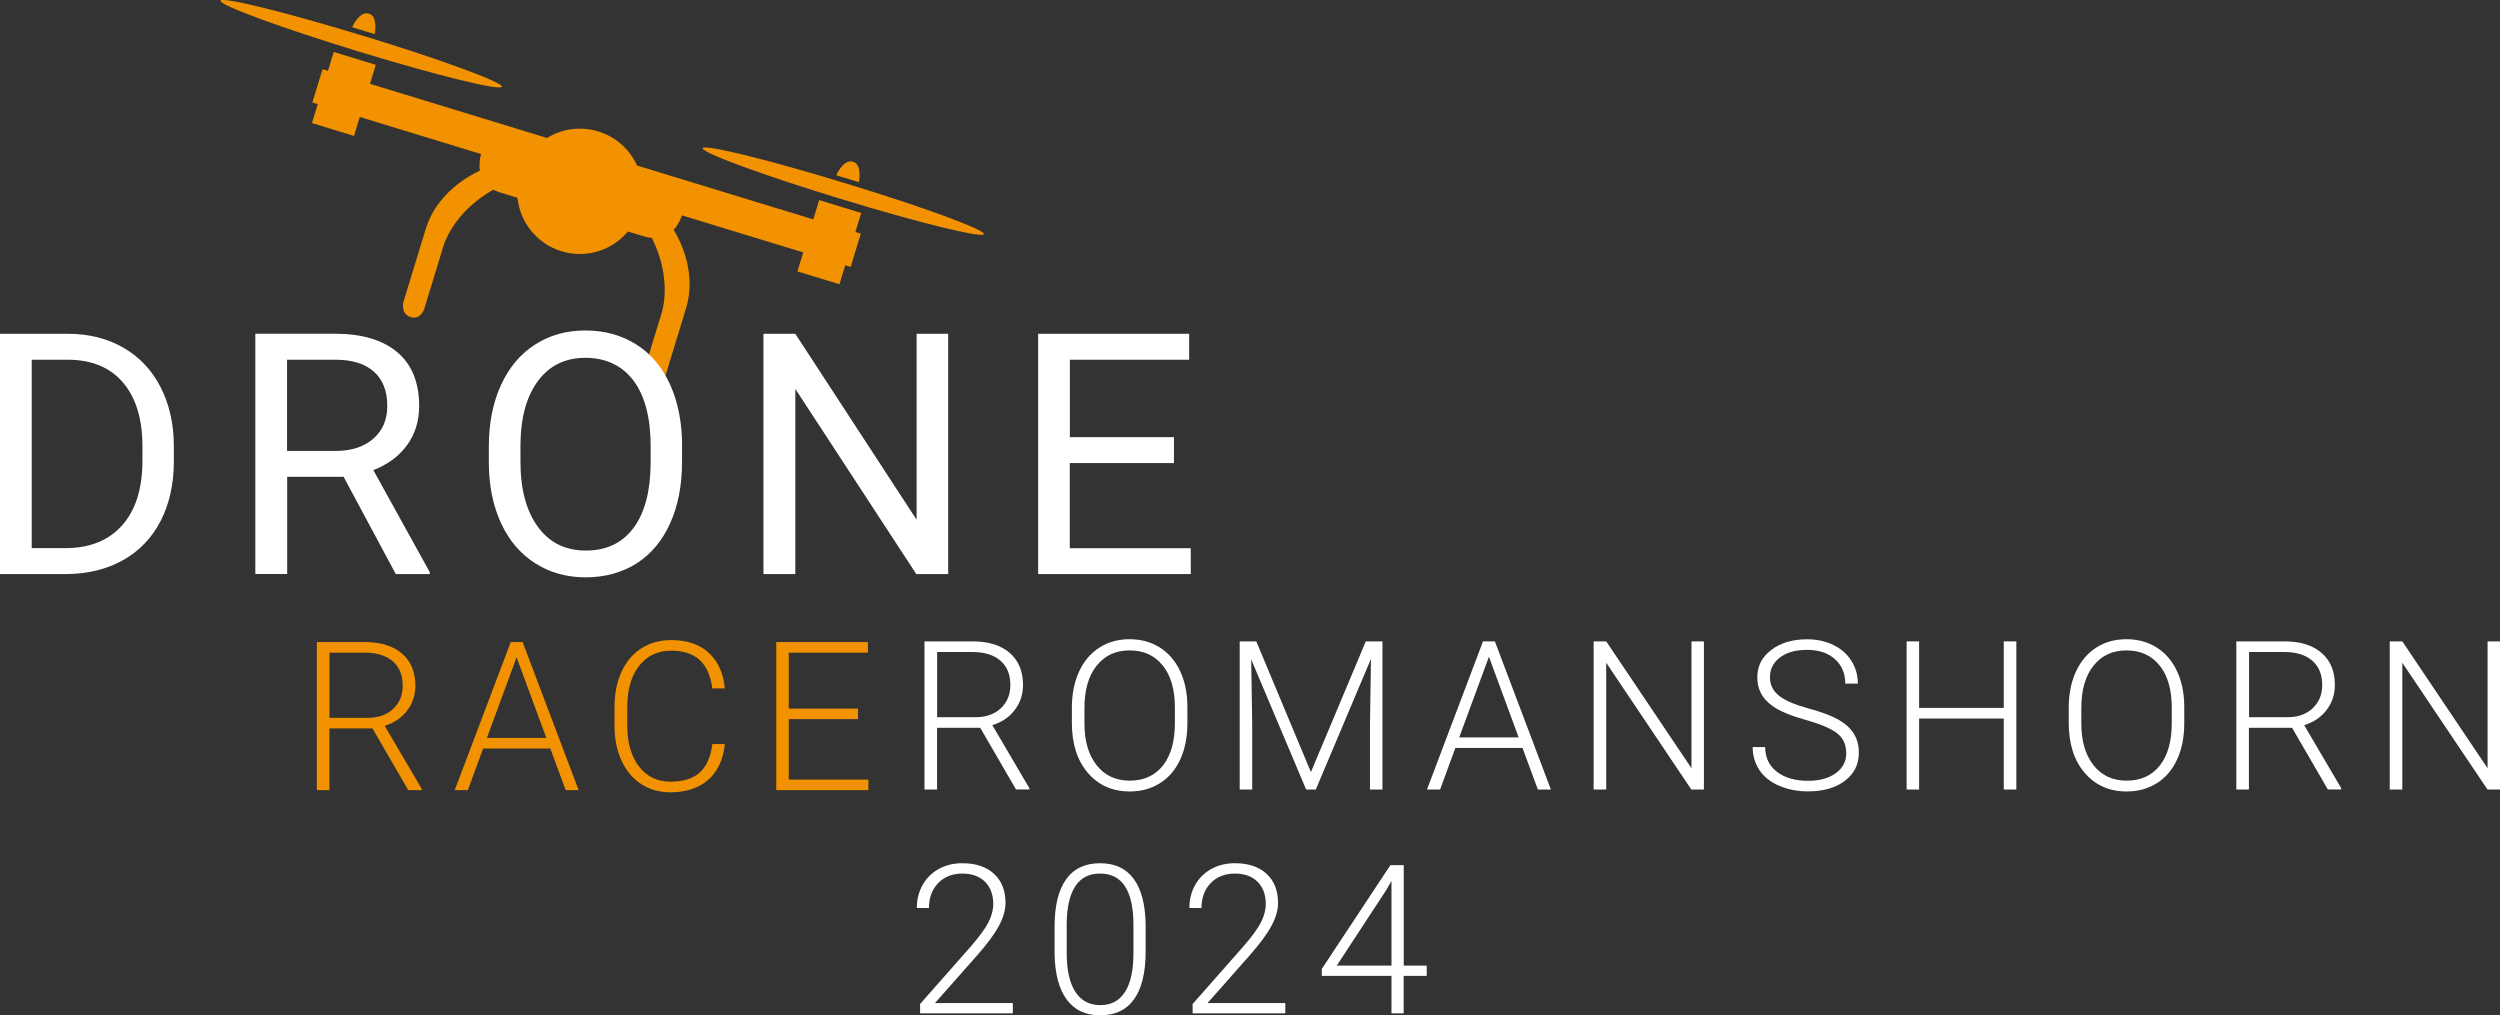 <?xml version="1.0" encoding="UTF-8"?>
<svg id="Ebene_1" data-name="Ebene 1" xmlns="http://www.w3.org/2000/svg" viewBox="0 0 323.99 131.58">
  <rect x="0" y="0" width="323.99" height="131.58" fill="#333333" stroke="none"/>
  <defs>
    <style>
      .cls-1 {
        fill: #f39200;
      }

      .cls-1, .cls-2 {
        stroke-width: 0px;
      }

      .cls-2 {
        fill: #fff;
      }
    </style>
  </defs>
  <g>
    <path class="cls-1" d="M45.64,3.53l2.92.89s.46-2.28-.73-2.65c-1.28-.39-2.19,1.75-2.19,1.75M65.04,11.24c.17-.56-7.85-3.51-17.92-6.58C37.04,1.58,28.74-.47,28.57.09c-.17.56,7.85,3.51,17.92,6.59,10.07,3.08,18.37,5.12,18.54,4.56M105.42,28.44l-22.86-6.99c-.93-2.05-2.7-3.71-5.03-4.42-2.32-.71-4.72-.33-6.64.85l-22.94-7.02.75-2.46-5.45-1.67-.75,2.46-.7-.22-1.32,4.31.7.21-.75,2.46,5.45,1.67.75-2.46,15.71,4.8c-.15.57-.27,1.36-.15,2.15-1.68.79-5.64,3.06-7.02,7.57-1.77,5.8-2.9,9.49-2.9,9.49,0,0-.37,1.52.95,1.92,1.32.4,1.77-1.09,1.77-1.09l2.47-8.08s1.15-4.35,6.48-7.34c.27.15.58.28.93.38.74.23,1.48.45,2.19.67.33,3.15,2.49,5.95,5.71,6.93s6.58-.13,8.61-2.56c.69.21,1.4.43,2.11.64.35.11.68.17.99.2,2.74,5.47,1.27,9.71,1.27,9.71l-2.47,8.08s-.46,1.49.86,1.9,1.86-1.06,1.86-1.06c0,0,1.13-3.69,2.9-9.49,1.38-4.52-.63-8.61-1.59-10.2.54-.59.88-1.31,1.07-1.87l15.71,4.8-.75,2.46,5.45,1.67.75-2.46.7.21,1.32-4.31-.7-.22.75-2.46-5.45-1.67-.75,2.46v.05ZM108.39,22.72l2.92.89s.46-2.28-.74-2.65c-1.28-.39-2.19,1.75-2.19,1.75M127.51,30.34c.17-.56-7.85-3.51-17.92-6.58-10.07-3.08-18.37-5.12-18.54-4.56-.17.56,7.85,3.51,17.92,6.58,10.07,3.08,18.37,5.12,18.54,4.56"/>
    <path class="cls-1" d="M111.2,91.83h-8.98v-7.25h10.26v-1.37h-11.88v19.19h11.94v-1.37h-10.32v-7.83h8.98v-1.37h0ZM92.32,96.42c-.2,1.63-.73,2.85-1.6,3.66-.86.81-2.14,1.22-3.84,1.22s-3.07-.66-4.08-1.98-1.51-3.09-1.51-5.3v-2.35c0-2.3.52-4.09,1.55-5.4,1.03-1.3,2.42-1.95,4.16-1.95,3.14,0,4.91,1.63,5.31,4.89h1.63c-.19-1.96-.88-3.49-2.08-4.6-1.19-1.11-2.82-1.66-4.87-1.66-1.46,0-2.75.36-3.87,1.07-1.12.72-1.98,1.73-2.58,3.05s-.9,2.83-.9,4.54v2.49c0,1.68.31,3.17.91,4.48.6,1.3,1.44,2.31,2.54,3.03,1.09.71,2.35,1.07,3.78,1.07,2.04,0,3.67-.54,4.9-1.61s1.95-2.62,2.17-4.64h-1.63.01ZM66.95,85.18l3.85,10.45h-7.7l3.85-10.45ZM73.3,102.4h1.69l-7.26-19.19h-1.54l-7.26,19.19h1.7l1.98-5.39h8.71l1.99,5.39h0ZM42.7,84.58h4.57c1.56,0,2.76.37,3.63,1.12.86.75,1.29,1.8,1.29,3.16,0,1.23-.41,2.24-1.24,3.01-.83.78-1.92,1.16-3.28,1.16h-4.97v-8.45h0ZM52.92,102.4h1.73v-.17l-4.8-8.17c1.21-.36,2.18-1.01,2.9-1.95.72-.94,1.08-2.02,1.08-3.25,0-1.78-.58-3.17-1.73-4.16-1.15-.99-2.75-1.49-4.8-1.49h-6.24v19.19h1.63v-8h5.58l4.64,8h0Z"/>
    <path class="cls-2" d="M152.15,56.65h-13.5v-10.03h15.46v-3.36h-19.57v31.14h19.78v-3.36h-15.68v-11.03h13.5v-3.36h0ZM122.87,43.26h-4.08v24.1l-15.72-24.1h-4.13v31.14h4.13v-24l15.68,24h4.13v-31.14h0ZM84.32,60.14c-.04,3.61-.79,6.38-2.24,8.31s-3.51,2.9-6.16,2.9-4.71-1.02-6.21-3.07-2.26-4.86-2.26-8.44v-2.29c.04-3.51.81-6.25,2.3-8.22,1.49-1.98,3.53-2.96,6.13-2.96s4.74.99,6.22,2.96c1.48,1.97,2.22,4.81,2.22,8.5v2.31ZM88.4,57.87c0-3.04-.51-5.7-1.54-7.99s-2.49-4.03-4.4-5.24c-1.9-1.2-4.1-1.81-6.6-1.81s-4.63.61-6.53,1.83-3.38,2.98-4.42,5.27-1.56,4.94-1.56,7.93v2.25c.03,2.94.57,5.52,1.61,7.75,1.05,2.23,2.52,3.95,4.42,5.15,1.9,1.2,4.07,1.81,6.52,1.81s4.71-.6,6.59-1.8c1.88-1.2,3.34-2.93,4.36-5.21,1.03-2.27,1.54-4.94,1.54-7.99v-1.97.02ZM37.21,46.62h6.29c2.17,0,3.83.53,4.97,1.56,1.15,1.03,1.72,2.51,1.72,4.43,0,1.77-.6,3.19-1.81,4.24s-2.83,1.59-4.87,1.59h-6.31v-11.83h0ZM51.28,74.4h4.41v-.26l-7.31-13.22c1.87-.71,3.32-1.79,4.37-3.23s1.57-3.13,1.57-5.07c0-3.05-.94-5.38-2.83-6.97-1.89-1.6-4.59-2.4-8.09-2.4h-10.31v31.14h4.13v-12.6h7.31l6.76,12.6h-.01ZM8.9,46.62c3.05.03,5.41,1.02,7.07,2.99,1.66,1.96,2.49,4.71,2.49,8.25v1.82c0,3.64-.88,6.44-2.64,8.41-1.76,1.97-4.22,2.95-7.39,2.95h-4.32v-24.42s4.79,0,4.79,0ZM8.62,74.4c2.79-.03,5.24-.63,7.35-1.82,2.1-1.18,3.72-2.88,4.86-5.09,1.13-2.21,1.7-4.78,1.7-7.72v-1.99c-.01-2.87-.59-5.4-1.72-7.61s-2.74-3.91-4.82-5.11-4.48-1.8-7.19-1.8H0v31.14h8.62Z"/>
  </g>
  <g>
    <path class="cls-2" d="M127.02,94.32h-5.58v8h-1.63v-19.2h6.24c2.05,0,3.65.5,4.8,1.49s1.73,2.38,1.73,4.16c0,1.23-.36,2.31-1.08,3.25s-1.69,1.59-2.9,1.95l4.8,8.17v.17h-1.73l-4.64-8h-.01ZM121.45,92.95h4.97c1.36,0,2.46-.39,3.28-1.16.83-.78,1.24-1.78,1.24-3.01,0-1.36-.43-2.41-1.29-3.16s-2.07-1.12-3.63-1.12h-4.57v8.45h0Z"/>
    <path class="cls-2" d="M153.88,93.76c0,1.77-.31,3.32-.92,4.65-.61,1.34-1.48,2.36-2.62,3.08s-2.44,1.08-3.93,1.08c-2.24,0-4.05-.8-5.43-2.41-1.38-1.6-2.07-3.77-2.07-6.49v-1.98c0-1.75.31-3.3.93-4.65s1.5-2.39,2.63-3.11c1.13-.73,2.44-1.09,3.92-1.09s2.78.36,3.91,1.07,2,1.72,2.62,3.02.94,2.81.96,4.52v2.31ZM152.26,91.68c0-2.31-.52-4.12-1.57-5.43s-2.48-1.96-4.3-1.96-3.21.66-4.26,1.97c-1.06,1.31-1.59,3.15-1.59,5.5v2c0,2.28.53,4.08,1.58,5.41,1.05,1.33,2.49,2,4.3,2s3.27-.66,4.3-1.97,1.54-3.14,1.54-5.49v-2.03Z"/>
    <path class="cls-2" d="M162.81,83.12l7.08,16.94,7.11-16.94h2.16v19.2h-1.62v-8.36l.13-8.57-7.15,16.93h-1.25l-7.12-16.86.13,8.45v8.41h-1.62v-19.2h2.15,0Z"/>
    <path class="cls-2" d="M197.32,96.93h-8.71l-1.98,5.39h-1.7l7.26-19.2h1.54l7.26,19.2h-1.69l-1.99-5.39h.01ZM189.11,95.56h7.7l-3.85-10.45-3.85,10.45h0Z"/>
    <path class="cls-2" d="M220.81,102.32h-1.62l-11.03-16.43v16.43h-1.63v-19.2h1.63l11.05,16.44v-16.44h1.61v19.2h-.01Z"/>
    <path class="cls-2" d="M239.26,97.6c0-1.06-.37-1.91-1.12-2.52-.75-.62-2.11-1.21-4.1-1.77s-3.44-1.17-4.35-1.83c-1.3-.93-1.95-2.15-1.95-3.67s.6-2.66,1.81-3.58c1.21-.92,2.75-1.38,4.63-1.38,1.27,0,2.42.25,3.42.74,1.01.49,1.79,1.18,2.34,2.06s.83,1.86.83,2.94h-1.63c0-1.31-.45-2.37-1.34-3.17s-2.1-1.2-3.61-1.2-2.64.33-3.51.98c-.87.66-1.3,1.51-1.3,2.57,0,.98.39,1.77,1.17,2.39s2.04,1.16,3.76,1.63c1.72.47,3.03.96,3.92,1.46.89.51,1.56,1.11,2,1.81.45.7.67,1.53.67,2.49,0,1.51-.6,2.72-1.81,3.64-1.21.91-2.8,1.37-4.78,1.37-1.35,0-2.6-.24-3.72-.72-1.13-.48-1.99-1.16-2.57-2.03-.58-.87-.88-1.87-.88-2.99h1.62c0,1.35.51,2.42,1.52,3.2,1.01.78,2.36,1.17,4.03,1.17,1.49,0,2.69-.33,3.6-.99.91-.66,1.36-1.53,1.36-2.62v.02Z"/>
    <path class="cls-2" d="M261.31,102.32h-1.63v-9.2h-10.97v9.2h-1.62v-19.2h1.62v8.62h10.97v-8.62h1.63v19.2Z"/>
    <path class="cls-2" d="M283.07,93.76c0,1.77-.31,3.32-.92,4.65-.61,1.34-1.48,2.36-2.62,3.08s-2.44,1.08-3.93,1.08c-2.24,0-4.05-.8-5.43-2.41-1.38-1.6-2.07-3.77-2.07-6.49v-1.98c0-1.75.31-3.3.93-4.65s1.5-2.39,2.63-3.11c1.13-.73,2.44-1.09,3.92-1.09s2.78.36,3.91,1.07,2,1.72,2.62,3.02.94,2.81.96,4.52v2.31ZM281.45,91.68c0-2.31-.52-4.12-1.57-5.43s-2.48-1.96-4.3-1.96-3.21.66-4.26,1.97c-1.06,1.31-1.59,3.15-1.59,5.5v2c0,2.28.53,4.08,1.58,5.41,1.05,1.33,2.49,2,4.3,2s3.27-.66,4.3-1.97,1.54-3.14,1.54-5.49v-2.03h0Z"/>
    <path class="cls-2" d="M297.03,94.32h-5.58v8h-1.63v-19.2h6.24c2.05,0,3.65.5,4.8,1.49s1.73,2.38,1.73,4.16c0,1.23-.36,2.31-1.08,3.25s-1.69,1.59-2.9,1.95l4.8,8.17v.17h-1.73l-4.64-8h0ZM291.46,92.95h4.97c1.36,0,2.46-.39,3.28-1.16.83-.78,1.24-1.78,1.24-3.01,0-1.36-.43-2.41-1.29-3.16-.86-.75-2.07-1.12-3.62-1.12h-4.57v8.45h0Z"/>
    <path class="cls-2" d="M323.99,102.32h-1.62l-11.04-16.43v16.43h-1.63v-19.2h1.63l11.05,16.44v-16.44h1.61v19.2h0Z"/>
    <path class="cls-2" d="M131.26,131.32h-12.02v-1.21l6.58-7.46c1.09-1.26,1.85-2.29,2.27-3.11.42-.82.63-1.61.63-2.39,0-1.21-.36-2.17-1.07-2.88s-1.69-1.06-2.94-1.06-2.34.41-3.13,1.24c-.8.83-1.19,1.9-1.19,3.22h-1.57c0-1.08.24-2.07.73-2.95.49-.89,1.18-1.58,2.08-2.09.9-.5,1.93-.76,3.08-.76,1.76,0,3.13.46,4.12,1.38.99.92,1.48,2.18,1.48,3.77,0,.9-.28,1.88-.84,2.94-.56,1.06-1.54,2.39-2.95,3.98l-5.35,6.05h10.09v1.33h0Z"/>
    <path class="cls-2" d="M148.47,123.32c0,2.71-.5,4.76-1.49,6.16s-2.46,2.1-4.39,2.1-3.35-.69-4.36-2.06c-1.01-1.38-1.53-3.38-1.56-6v-3.44c0-2.7.5-4.74,1.5-6.13s2.46-2.08,4.39-2.08,3.35.67,4.35,2.01c1,1.34,1.52,3.32,1.56,5.93v3.52h0ZM146.89,119.88c0-2.2-.36-3.86-1.07-4.98-.72-1.12-1.8-1.69-3.25-1.69s-2.5.55-3.22,1.65-1.09,2.72-1.11,4.87v3.77c0,2.19.37,3.86,1.11,5.02.74,1.16,1.82,1.74,3.24,1.74s2.47-.57,3.2-1.7c.73-1.13,1.09-2.79,1.1-4.98v-3.69h0Z"/>
    <path class="cls-2" d="M166.58,131.32h-12.02v-1.21l6.58-7.46c1.09-1.26,1.85-2.29,2.27-3.11s.63-1.61.63-2.39c0-1.21-.36-2.17-1.07-2.88s-1.69-1.06-2.94-1.06-2.34.41-3.13,1.24c-.8.83-1.19,1.9-1.19,3.22h-1.57c0-1.08.24-2.07.73-2.95.49-.89,1.18-1.58,2.08-2.09.9-.5,1.93-.76,3.08-.76,1.76,0,3.13.46,4.12,1.38.99.92,1.48,2.18,1.48,3.77,0,.9-.28,1.88-.84,2.94-.56,1.06-1.54,2.39-2.95,3.98l-5.35,6.05h10.08v1.33h.01Z"/>
    <path class="cls-2" d="M181.91,125.14h2.99v1.33h-2.99v4.85h-1.58v-4.85h-9.03v-.9l8.89-13.45h1.73v13.01h0ZM173.24,125.14h7.09v-10.97l-.7,1.21-6.39,9.76Z"/>
  </g>
</svg>
